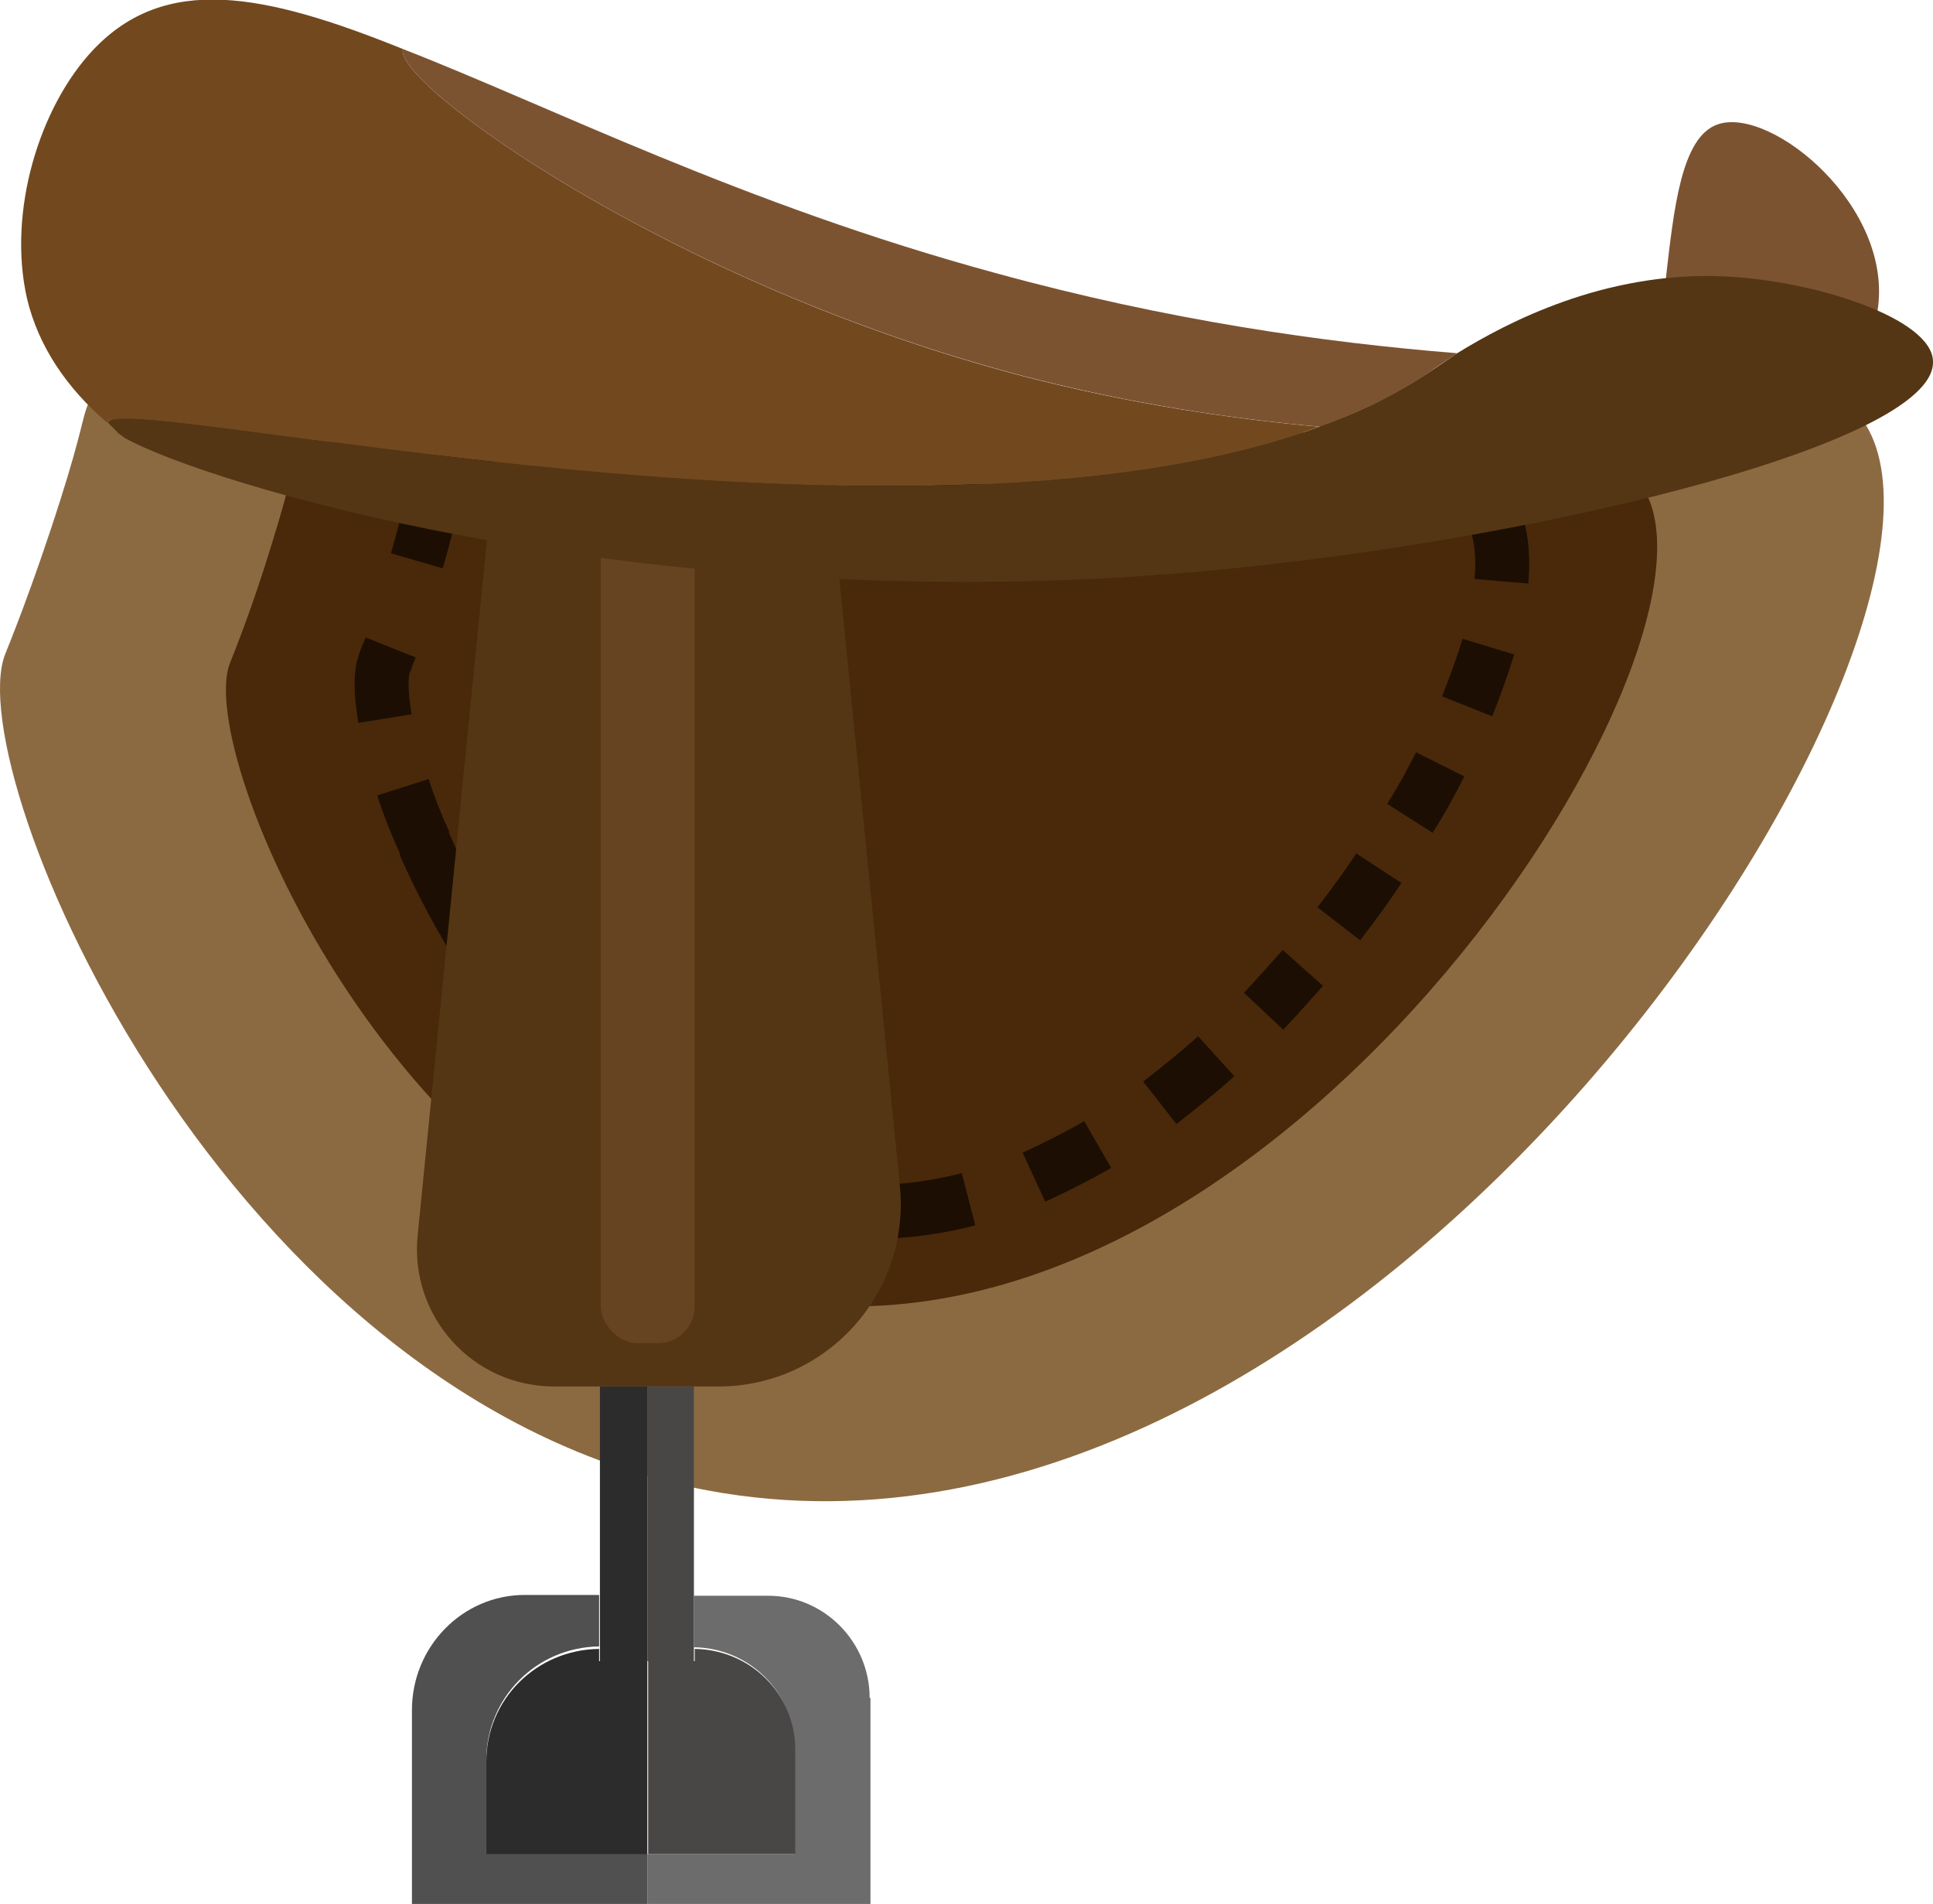 <?xml version="1.0" encoding="UTF-8"?>
<svg id="_Шар_2" data-name="Шар 2" xmlns="http://www.w3.org/2000/svg" viewBox="0 0 23.65 23.29">
  <g id="sattel">
    <g>
      <path d="M22.83,5.2c1.62,2.66-6.07,14.55-14.18,13.03C2.76,17.13-.49,9.48,.06,8.01c.04-.1,.34-.83,.68-1.9,.27-.85,.27-1.02,.34-1.17,.67-1.51,6.64-.16,11.16,.23,7.25,.63,9.78-1.29,10.59,.03Z" fill="#8c6a41"/>
      <path d="M20.11,5.98c1.23,2.02-4.61,11.05-10.77,9.9-4.48-.84-6.95-6.64-6.53-7.76,.03-.08,.26-.63,.51-1.45,.2-.64,.21-.77,.26-.89,.51-1.15,5.04-.12,8.48,.17,5.51,.47,7.43-.98,8.04,.02Z" fill="#49290a"/>
      <path d="M5.1,6.86c.16-.55,.16-.66,.2-.76,.4-.98,3.95-.11,6.65,.15,4.32,.41,5.82-.84,6.3,.02,.11,.2,.15,.49,.12,.84" fill="none" stroke="#1c0e02" stroke-miterlimit="10" stroke-width=".66"/>
      <path d="M4.71,8.79c-.05-.31-.06-.55,0-.69,0-.02,.03-.08,.07-.18" fill="none" stroke="#1c0e02" stroke-miterlimit="10" stroke-width=".66"/>
      <path d="M5.2,10.32c-.11-.24-.2-.47-.27-.69" fill="none" stroke="#1c0e02" stroke-miterlimit="10" stroke-width=".66"/>
      <path d="M11.85,14.67c-.66,.17-1.35,.21-2.04,.07-2.24-.46-3.84-2.65-4.62-4.42" fill="none" stroke="#1c0e02" stroke-miterlimit="10" stroke-width=".66"/>
      <path d="M13.43,14c-.26,.15-.52,.28-.78,.4" fill="none" stroke="#1c0e02" stroke-miterlimit="10" stroke-width=".66"/>
      <path d="M14.88,12.92c-.22,.2-.46,.39-.69,.57" fill="none" stroke="#1c0e02" stroke-miterlimit="10" stroke-width=".66"/>
      <path d="M15.94,11.84c-.16,.18-.32,.36-.48,.53" fill="none" stroke="#1c0e02" stroke-miterlimit="10" stroke-width=".66"/>
      <path d="M16.87,10.62c-.15,.23-.32,.46-.49,.68" fill="none" stroke="#1c0e02" stroke-miterlimit="10" stroke-width=".66"/>
      <path d="M17.62,9.35c-.11,.22-.23,.44-.37,.66" fill="none" stroke="#1c0e02" stroke-miterlimit="10" stroke-width=".66"/>
      <path d="M18.21,7.91c-.07,.23-.16,.48-.26,.73" fill="none" stroke="#1c0e02" stroke-miterlimit="10" stroke-width=".66"/>
      <path d="M8.8,16.96h-2.02c-1,0-1.77-.86-1.67-1.85,.36-3.61,.72-7.22,1.08-10.83h3.8c.34,3.41,.68,6.82,1.02,10.23,.13,1.31-.9,2.45-2.22,2.45Z" fill="#543614"/>
      <path d="M7.92,22.68v.61h-2.88v-2.37c0-.78,.62-1.41,1.38-1.41h.91v.63c-.77,.01-1.38,.63-1.38,1.39v1.14h1.97Z" fill="#515050"/>
      <path d="M10.65,20.77v2.52h-2.73v-.61h1.8v-1.29c0-.69-.55-1.23-1.23-1.24v-.63h.91c.68,0,1.24,.56,1.24,1.25Z" fill="#6d6c6c"/>
      <rect x="7.34" y="16.96" width=".58" height="3.36" fill="#2d2c2c"/>
      <path d="M9.73,21.4v1.28h-1.8v-2.36h.57v-.15c.68,.01,1.23,.55,1.23,1.23Z" fill="#494646"/>
      <path d="M7.92,20.32v2.36h-1.97v-1.13c0-.76,.61-1.37,1.38-1.38v.15h.58Z" fill="#2d2c2c"/>
      <rect x="7.92" y="16.96" width=".57" height="3.36" fill="#494646"/>
      <path d="M16.14,5.22c-5.09,1.85-14.76-.47-14.83-.05-.49-.42-.84-.93-.98-1.52C.09,2.59,.48,1.31,1.14,.61c.88-.93,2.08-.7,3.79-.01-.13,.41,3.27,2.88,7.62,4.01,1.24,.32,2.47,.51,3.59,.61Z" fill="#72481e"/>
      <rect x="7.35" y="5.94" width="1.15" height="10.49" rx=".45" ry=".45" fill="#664321"/>
      <path d="M17.83,4.32c-.15,.1-.27,.18-.34,.23-.39,.27-.84,.48-1.33,.67h-.01c-1.12-.1-2.35-.29-3.59-.61C8.2,3.48,4.8,1.01,4.93,.6c1.8,.7,4.16,1.9,7.25,2.74,2.11,.58,4.02,.85,5.64,.98Z" fill="#7c5331"/>
      <path d="M22.97,3.8c-.19,1.2-1.81,1.94-2.38,1.58-.4-.26-.31-1.08-.21-1.96,.1-.87,.19-1.75,.64-1.9,.65-.22,2.16,1.01,1.95,2.29Z" fill="#7c5331"/>
      <path d="M23.65,4.42c.04,1.03-5.12,2.27-9.32,2.6-.19,.01-.38,.03-.57,.04-6.24,.37-11.21-1.14-12.23-1.7-.05-.04-.09-.06-.1-.08-.04-.04-.08-.08-.11-.11,.06-.46,11.73,2.38,16.17-.62,.08-.05,.19-.13,.34-.23,.6-.37,1.79-1,3.25-.94,1.14,.05,2.56,.52,2.57,1.04Z" fill="#543614"/>
    </g>
  </g>
</svg>